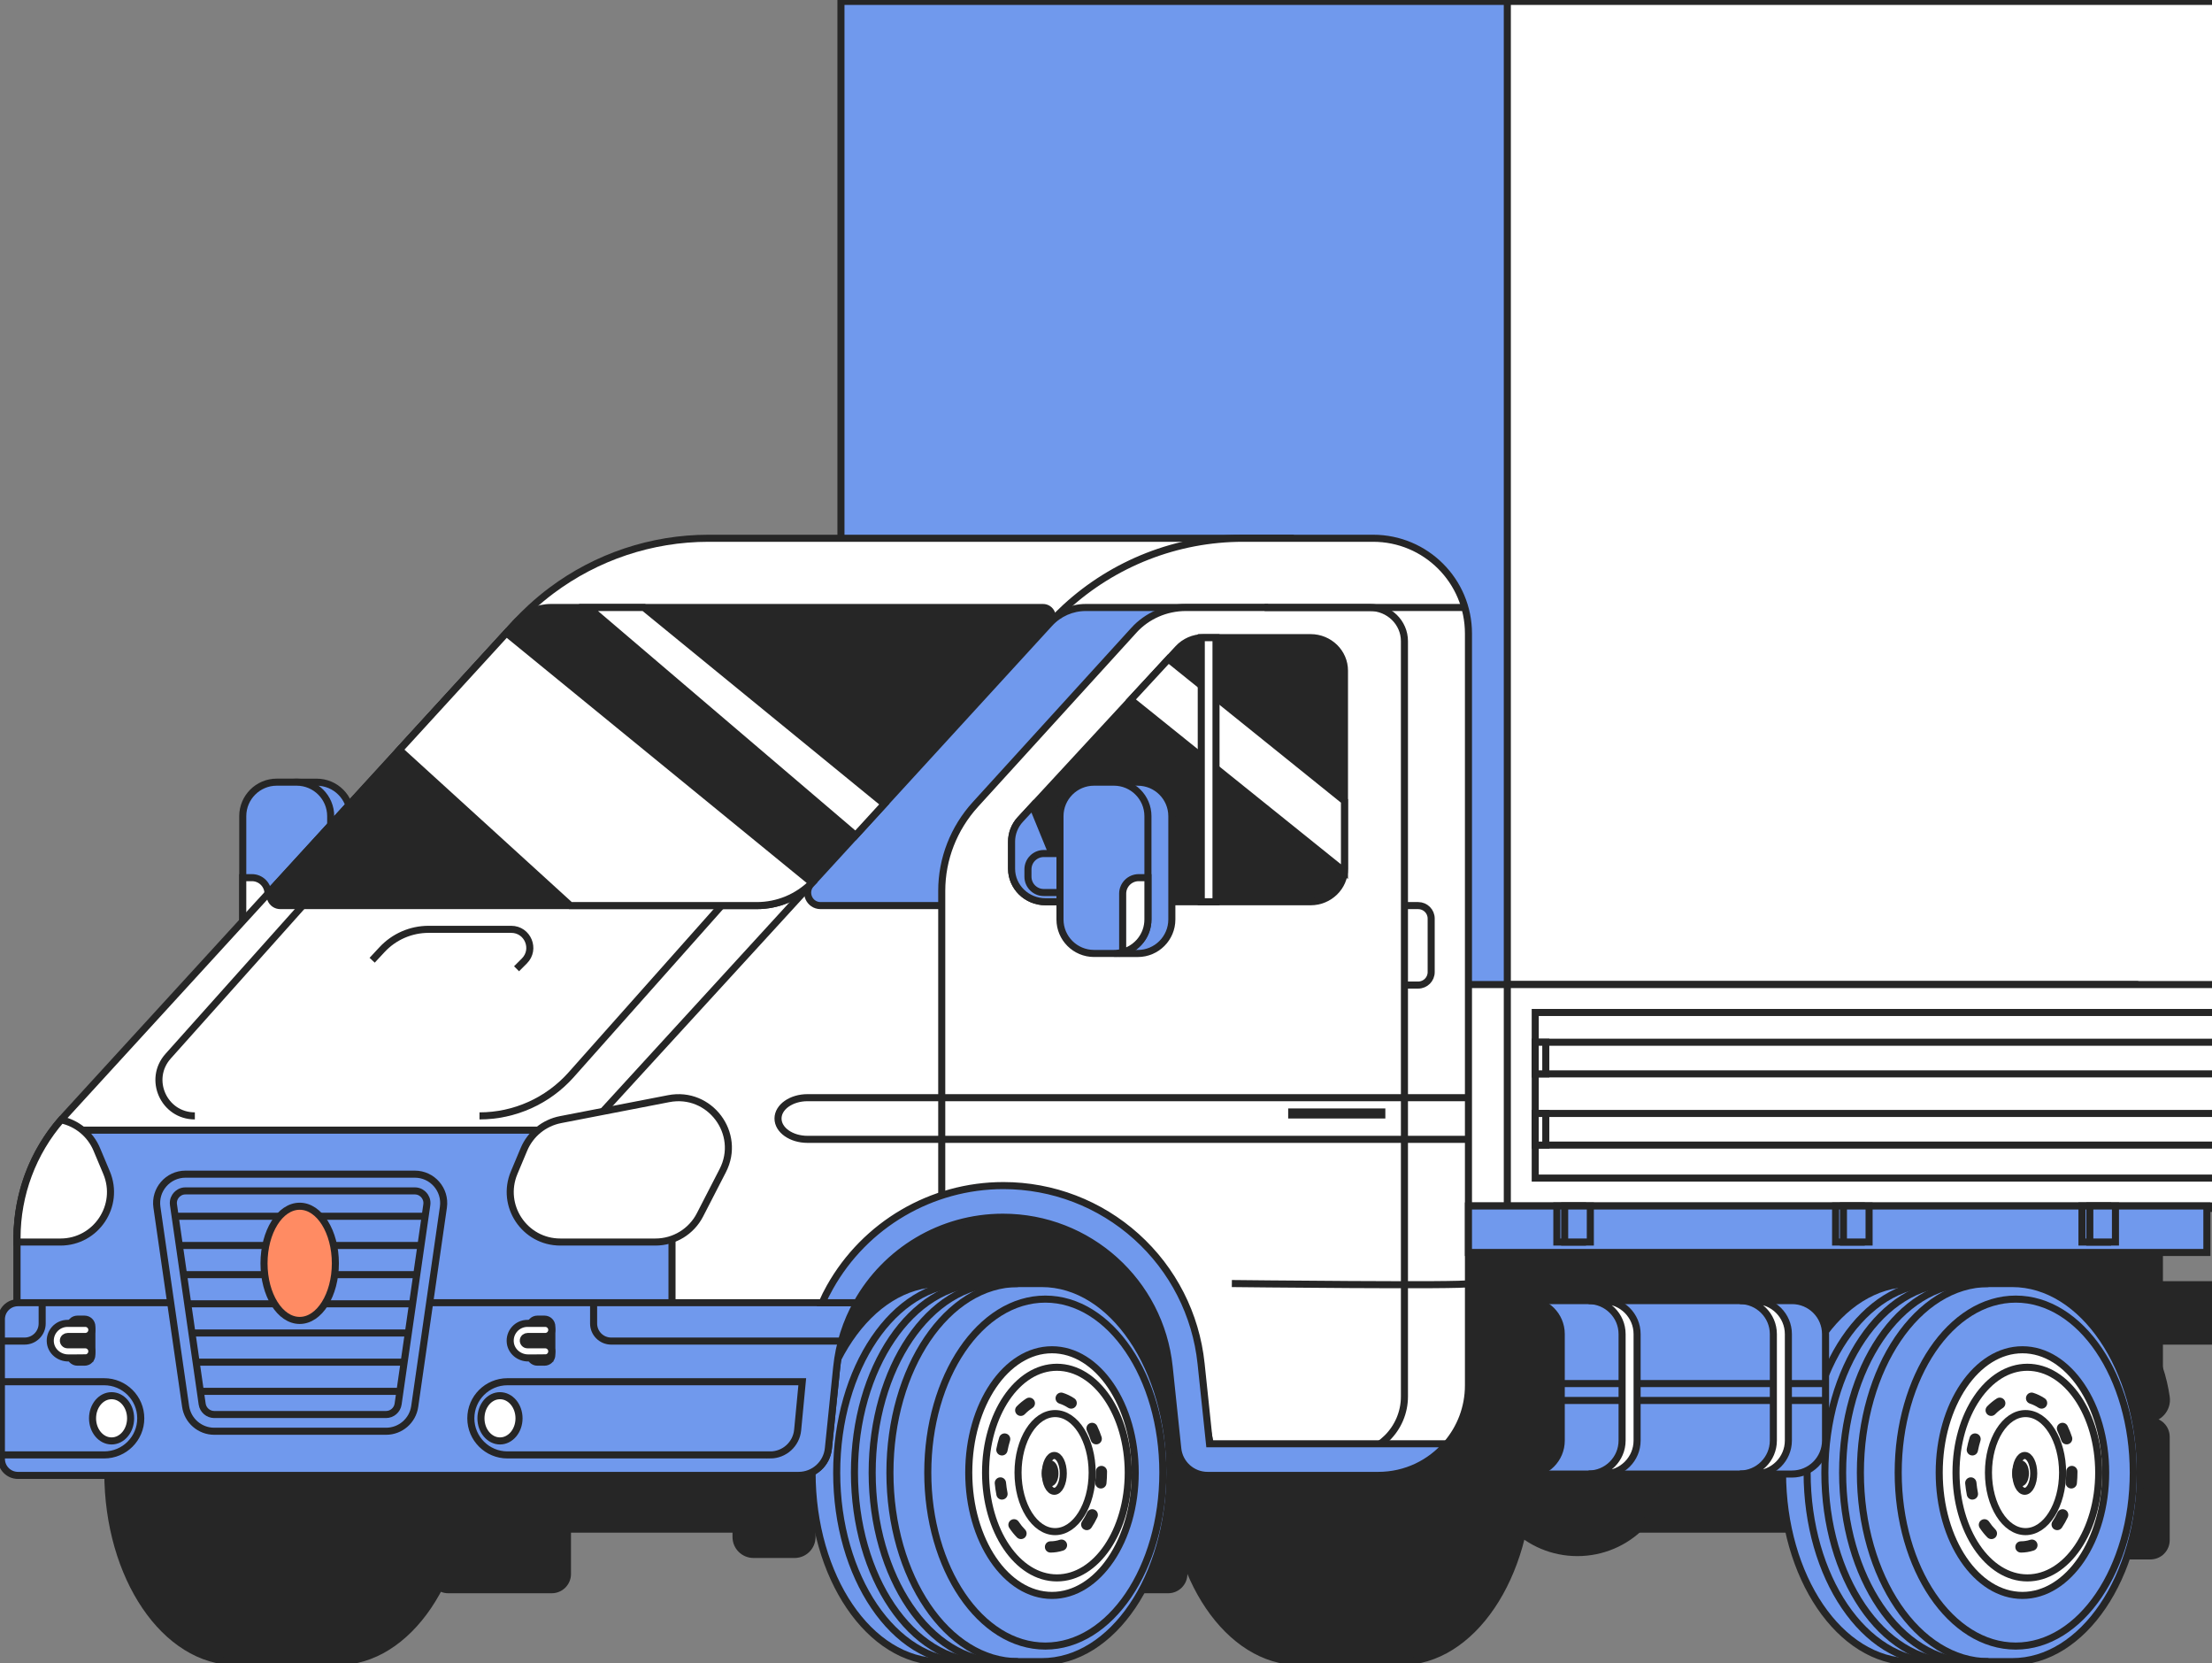 <svg width="310" height="233" viewBox="0 0 310 233" fill="none" xmlns="http://www.w3.org/2000/svg">
<rect x="0" y="0" width="310" height="233" fill="#808080" stroke="none"/>
<g clip-path="url(#clip0_1859_20182)">
<path d="M111.355 208.041H105.597C104.247 208.041 103.152 209.134 103.152 210.483V215.344C103.152 216.693 104.247 217.787 105.597 217.787H111.355C112.705 217.787 113.8 216.693 113.8 215.344V210.483C113.8 209.134 112.705 208.041 111.355 208.041Z" fill="#262626" stroke="#262626" stroke-width="0.99" stroke-miterlimit="10"/>
<path d="M227.419 0.195H117.855V169.305H227.419V0.195Z" fill="#7099ED" stroke="#262626" stroke-width="0.99" stroke-miterlimit="10"/>
<path d="M320.806 0.195H211.242V169.305H320.806V0.195Z" fill="white" stroke="#262626" stroke-width="0.99" stroke-miterlimit="10"/>
<path d="M299.169 137.941H189.605V168.961H299.169V137.941Z" fill="white" stroke="#262626" stroke-width="0.99" stroke-miterlimit="10"/>
<path d="M267.215 205.373H46.348V214.24H267.215V205.373Z" fill="#262626" stroke="#262626" stroke-width="0.99" stroke-miterlimit="10"/>
<path d="M221.065 217.525C228.066 217.525 233.743 211.855 233.743 204.86C233.743 197.866 228.066 192.195 221.065 192.195C214.063 192.195 208.387 197.866 208.387 204.86C208.387 211.855 214.063 217.525 221.065 217.525Z" fill="#262626" stroke="#262626" stroke-width="0.99" stroke-miterlimit="10"/>
<path d="M196.334 179.832H182.099C172.187 179.832 164.148 191.692 164.148 206.318C164.148 220.945 172.187 232.805 182.099 232.805H196.334C206.246 232.805 214.285 220.945 214.285 206.318C214.285 191.692 206.246 179.832 196.334 179.832Z" fill="#262626" stroke="#262626" stroke-width="0.99" stroke-miterlimit="10"/>
<path d="M47.299 179.832H33.064C23.152 179.832 15.113 191.692 15.113 206.318C15.113 220.945 23.152 232.805 33.064 232.805H47.299C57.211 232.805 65.25 220.945 65.25 206.318C65.25 191.692 57.211 179.832 47.299 179.832Z" fill="#262626" stroke="#262626" stroke-width="0.99" stroke-miterlimit="10"/>
<path d="M290.207 177.354C292.667 178.717 299.693 183.047 302.588 191.578C303.084 193.043 303.397 194.45 303.585 195.755C303.816 197.357 302.568 198.791 300.949 198.791H286.26C285.72 191.714 285.18 184.637 284.641 177.561C286.499 177.49 288.353 177.424 290.211 177.354H290.207Z" fill="#262626" stroke="#262626" stroke-width="0.99" stroke-miterlimit="10"/>
<path d="M163.707 203.84H149.21C147.992 203.84 147.004 204.827 147.004 206.044V220.526C147.004 221.743 147.992 222.73 149.21 222.73H163.707C164.925 222.73 165.913 221.743 165.913 220.526V206.044C165.913 204.827 164.925 203.84 163.707 203.84Z" fill="#262626" stroke="#262626" stroke-width="0.99" stroke-miterlimit="10"/>
<path d="M77.32 203.84H62.823C61.605 203.84 60.617 204.827 60.617 206.044V220.526C60.617 221.743 61.605 222.73 62.823 222.73H77.32C78.539 222.73 79.526 221.743 79.526 220.526V206.044C79.526 204.827 78.539 203.84 77.32 203.84Z" fill="#262626" stroke="#262626" stroke-width="0.99" stroke-miterlimit="10"/>
<path d="M301.371 199.102H286.874C285.656 199.102 284.668 200.088 284.668 201.306V215.787C284.668 217.005 285.656 217.991 286.874 217.991H301.371C302.589 217.991 303.577 217.005 303.577 215.787V201.306C303.577 200.088 302.589 199.102 301.371 199.102Z" fill="#262626" stroke="#262626" stroke-width="0.99" stroke-miterlimit="10"/>
<path d="M302.628 174.018H152.625V192.657H302.628V174.018Z" fill="#262626" stroke="#262626" stroke-width="0.99" stroke-miterlimit="10"/>
<path d="M319.39 179.996H169.387V187.897H319.39V179.996Z" fill="#262626" stroke="#262626" stroke-width="0.99" stroke-miterlimit="10"/>
<path d="M281.998 179.832H267.763C257.851 179.832 249.812 191.692 249.812 206.318C249.812 220.945 257.851 232.805 267.763 232.805H281.998C291.91 232.805 299.949 220.945 299.949 206.318C299.949 191.692 291.91 179.832 281.998 179.832Z" fill="#7099ED" stroke="#262626" stroke-width="0.99" stroke-miterlimit="10"/>
<path d="M273.697 179.832C263.785 179.832 255.746 191.692 255.746 206.318C255.746 220.945 263.785 232.805 273.697 232.805" stroke="#262626" stroke-width="0.99" stroke-miterlimit="10"/>
<path d="M271.209 179.832C261.296 179.832 253.258 191.692 253.258 206.318C253.258 220.945 261.296 232.805 271.209 232.805" stroke="#262626" stroke-width="0.99" stroke-miterlimit="10"/>
<path d="M276.185 179.832C266.273 179.832 258.234 191.692 258.234 206.318C258.234 220.945 266.273 232.805 276.185 232.805" stroke="#262626" stroke-width="0.99" stroke-miterlimit="10"/>
<path d="M278.674 179.832C268.761 179.832 260.723 191.692 260.723 206.318C260.723 220.945 268.761 232.805 278.674 232.805" stroke="#262626" stroke-width="0.99" stroke-miterlimit="10"/>
<path d="M282.496 230.623C291.593 230.623 298.968 219.741 298.968 206.318C298.968 192.894 291.593 182.012 282.496 182.012C273.398 182.012 266.023 192.894 266.023 206.318C266.023 219.741 273.398 230.623 282.496 230.623Z" stroke="#262626" stroke-width="0.99" stroke-miterlimit="10"/>
<path d="M283.434 223.528C289.877 223.528 295.099 215.823 295.099 206.319C295.099 196.814 289.877 189.109 283.434 189.109C276.992 189.109 271.77 196.814 271.77 206.319C271.77 215.823 276.992 223.528 283.434 223.528Z" fill="white" stroke="#262626" stroke-width="0.99" stroke-miterlimit="10"/>
<path d="M284.123 221.073C289.645 221.073 294.122 214.467 294.122 206.318C294.122 198.169 289.645 191.562 284.123 191.562C278.601 191.562 274.125 198.169 274.125 206.318C274.125 214.467 278.601 221.073 284.123 221.073Z" stroke="#262626" stroke-width="0.99" stroke-miterlimit="10"/>
<path d="M283.226 217.526C282.788 217.526 282.436 217.175 282.436 216.737C282.436 216.299 282.788 215.944 283.226 215.944C283.66 215.944 284.09 215.873 284.513 215.737C284.927 215.6 285.373 215.83 285.51 216.245C285.647 216.659 285.416 217.104 285.002 217.241C284.423 217.429 283.828 217.522 283.23 217.526H283.226ZM279.083 215.635C278.88 215.635 278.673 215.557 278.52 215.401C278.133 215.01 277.773 214.56 277.448 214.072C277.206 213.708 277.307 213.216 277.671 212.978C278.035 212.735 278.528 212.837 278.766 213.2C279.036 213.607 279.33 213.97 279.647 214.291C279.952 214.603 279.948 215.104 279.639 215.408C279.486 215.561 279.283 215.635 279.083 215.635ZM288.303 214.385C288.151 214.385 287.998 214.342 287.865 214.252C287.501 214.009 287.403 213.517 287.646 213.154C287.904 212.767 288.143 212.345 288.354 211.899C288.542 211.505 289.015 211.337 289.41 211.524C289.805 211.712 289.973 212.184 289.786 212.579C289.543 213.095 289.265 213.583 288.964 214.033C288.812 214.259 288.561 214.385 288.303 214.385ZM276.419 210.106C276.048 210.106 275.719 209.844 275.645 209.465C275.543 208.937 275.465 208.394 275.41 207.851C275.367 207.417 275.688 207.03 276.122 206.987C276.56 206.944 276.944 207.265 276.987 207.698C277.033 208.191 277.104 208.683 277.198 209.16C277.28 209.59 277.002 210.004 276.572 210.086C276.521 210.098 276.47 210.102 276.419 210.102V210.106ZM290.279 208.546C290.251 208.546 290.224 208.546 290.2 208.543C289.766 208.5 289.449 208.113 289.492 207.679C289.539 207.194 289.567 206.698 289.567 206.206V206.167C289.567 205.729 289.923 205.377 290.357 205.377C290.791 205.377 291.147 205.733 291.147 206.167V206.206C291.147 206.753 291.12 207.3 291.065 207.835C291.026 208.242 290.681 208.546 290.279 208.546ZM276.415 203.92C276.365 203.92 276.314 203.916 276.263 203.904C275.833 203.822 275.555 203.408 275.637 202.978C275.743 202.431 275.876 201.896 276.036 201.388C276.165 200.969 276.607 200.735 277.026 200.864C277.444 200.993 277.679 201.434 277.55 201.853C277.409 202.31 277.288 202.79 277.194 203.279C277.12 203.658 276.791 203.92 276.419 203.92H276.415ZM289.629 202.364C289.297 202.364 288.988 202.153 288.878 201.821C288.722 201.352 288.538 200.899 288.334 200.473C288.147 200.078 288.311 199.606 288.706 199.418C289.101 199.23 289.574 199.395 289.762 199.789C289.993 200.274 290.204 200.79 290.38 201.325C290.517 201.739 290.294 202.189 289.88 202.325C289.797 202.353 289.711 202.364 289.629 202.364ZM279.056 198.379C278.856 198.379 278.657 198.304 278.504 198.156C278.191 197.851 278.184 197.351 278.489 197.038C278.903 196.612 279.353 196.245 279.83 195.94C280.198 195.706 280.687 195.815 280.922 196.182C281.156 196.55 281.047 197.038 280.679 197.273C280.304 197.511 279.948 197.8 279.619 198.14C279.463 198.3 279.259 198.379 279.052 198.379H279.056ZM286.117 197.363C285.968 197.363 285.815 197.32 285.682 197.234C285.295 196.98 284.888 196.784 284.481 196.655C284.063 196.522 283.832 196.081 283.965 195.663C284.098 195.245 284.54 195.014 284.959 195.147C285.506 195.319 286.042 195.577 286.551 195.913C286.914 196.151 287.016 196.644 286.778 197.007C286.625 197.238 286.375 197.363 286.117 197.363Z" fill="#262626"/>
<path d="M283.867 214.588C286.736 214.588 289.061 210.886 289.061 206.319C289.061 201.753 286.736 198.051 283.867 198.051C280.998 198.051 278.672 201.753 278.672 206.319C278.672 210.886 280.998 214.588 283.867 214.588Z" stroke="#262626" stroke-width="0.99" stroke-miterlimit="10"/>
<path d="M283.756 208.937C284.451 208.937 285.015 207.814 285.015 206.429C285.015 205.043 284.451 203.92 283.756 203.92C283.06 203.92 282.496 205.043 282.496 206.429C282.496 207.814 283.06 208.937 283.756 208.937Z" fill="white" stroke="#262626" stroke-width="0.99" stroke-miterlimit="10"/>
<path d="M283.173 207.772C283.547 207.772 283.85 207.171 283.85 206.428C283.85 205.686 283.547 205.084 283.173 205.084C282.799 205.084 282.496 205.686 282.496 206.428C282.496 207.171 282.799 207.772 283.173 207.772Z" fill="#262626" stroke="#262626" stroke-width="0.99" stroke-miterlimit="10"/>
<path d="M41.599 133.59H44.384C47.02 133.59 49.156 131.455 49.156 128.822V114.356C49.156 111.723 47.02 109.589 44.384 109.589H41.599C38.963 109.589 36.827 111.723 36.827 114.356V128.822C36.827 131.455 38.963 133.59 41.599 133.59Z" fill="#7099ED" stroke="#262626" stroke-width="0.99" stroke-miterlimit="10"/>
<path d="M34.02 114.351V128.822C34.02 131.025 35.522 132.882 37.56 133.425C37.951 133.53 38.361 133.585 38.788 133.585H41.573C44.21 133.585 46.345 131.451 46.345 128.822V114.351C46.345 111.721 44.21 109.584 41.573 109.584H38.788C36.155 109.584 34.02 111.721 34.02 114.351Z" fill="#7099ED" stroke="#262626" stroke-width="0.99" stroke-miterlimit="10"/>
<path d="M34.02 122.965V128.822C34.02 131.026 35.522 132.883 37.56 133.426V125.204C37.56 123.973 36.55 122.965 35.314 122.965H34.02Z" fill="white" stroke="#262626" stroke-width="0.99" stroke-miterlimit="10"/>
<path d="M251.144 182.219H202.839C200.246 182.219 198.145 184.318 198.145 186.908V201.831C198.145 204.421 200.246 206.521 202.839 206.521H251.144C253.737 206.521 255.839 204.421 255.839 201.831V186.908C255.839 184.318 253.737 182.219 251.144 182.219Z" fill="#7099ED" stroke="#262626" stroke-width="0.99" stroke-miterlimit="10"/>
<path d="M214.107 182.219H187.026C184.434 182.219 182.332 184.318 182.332 186.908V201.831C182.332 204.421 184.434 206.521 187.026 206.521H214.107C216.699 206.521 218.801 204.421 218.801 201.831V186.908C218.801 184.318 216.699 182.219 214.107 182.219Z" fill="#262626" stroke="#262626" stroke-width="0.99" stroke-miterlimit="10"/>
<path d="M192.317 206.712H6.924C4.421 206.712 2.387 204.68 2.387 202.176V173.438C2.387 170.14 3.032 166.905 4.257 163.904C5.062 161.934 6.119 160.062 7.405 158.339C7.773 157.843 8.16 157.362 8.567 156.893C8.712 156.725 8.861 156.561 9.009 156.397L36.02 126.878L39.912 122.627L72.195 87.348C72.911 86.567 73.654 85.82 74.429 85.113C75.348 84.265 76.307 83.472 77.3 82.729C83.602 78.017 91.308 75.414 99.3 75.414H180.867L192.317 206.712Z" fill="white" stroke="#262626" stroke-width="0.99" stroke-miterlimit="10"/>
<path d="M172.636 166.021H103.152V206.716H172.636V166.021Z" fill="#262626" stroke="#262626" stroke-width="0.99" stroke-miterlimit="10"/>
<path d="M145.994 179.832H131.76C121.847 179.832 113.809 191.692 113.809 206.318C113.809 220.945 121.847 232.805 131.76 232.805H145.994C155.907 232.805 163.945 220.945 163.945 206.318C163.945 191.692 155.907 179.832 145.994 179.832Z" fill="#7099ED" stroke="#262626" stroke-width="0.99" stroke-miterlimit="10"/>
<path d="M137.697 179.832C127.785 179.832 119.746 191.692 119.746 206.318C119.746 220.945 127.785 232.805 137.697 232.805" stroke="#262626" stroke-width="0.99" stroke-miterlimit="10"/>
<path d="M135.209 179.832C125.296 179.832 117.258 191.692 117.258 206.318C117.258 220.945 125.296 232.805 135.209 232.805" stroke="#262626" stroke-width="0.99" stroke-miterlimit="10"/>
<path d="M140.181 179.832C130.269 179.832 122.23 191.692 122.23 206.318C122.23 220.945 130.269 232.805 140.181 232.805" stroke="#262626" stroke-width="0.99" stroke-miterlimit="10"/>
<path d="M142.67 179.832C132.757 179.832 124.719 191.692 124.719 206.318C124.719 220.945 132.757 232.805 142.67 232.805" stroke="#262626" stroke-width="0.99" stroke-miterlimit="10"/>
<path d="M146.496 230.623C155.593 230.623 162.968 219.741 162.968 206.318C162.968 192.894 155.593 182.012 146.496 182.012C137.398 182.012 130.023 192.894 130.023 206.318C130.023 219.741 137.398 230.623 146.496 230.623Z" stroke="#262626" stroke-width="0.99" stroke-miterlimit="10"/>
<path d="M147.43 223.528C153.873 223.528 159.095 215.823 159.095 206.319C159.095 196.814 153.873 189.109 147.43 189.109C140.988 189.109 135.766 196.814 135.766 206.319C135.766 215.823 140.988 223.528 147.43 223.528Z" fill="white" stroke="#262626" stroke-width="0.99" stroke-miterlimit="10"/>
<path d="M148.119 221.073C153.641 221.073 158.118 214.467 158.118 206.318C158.118 198.169 153.641 191.562 148.119 191.562C142.598 191.562 138.121 198.169 138.121 206.318C138.121 214.467 142.598 221.073 148.119 221.073Z" stroke="#262626" stroke-width="0.99" stroke-miterlimit="10"/>
<path d="M147.226 217.526C146.788 217.526 146.436 217.175 146.436 216.737C146.436 216.299 146.788 215.944 147.226 215.944C147.66 215.944 148.09 215.873 148.513 215.737C148.927 215.6 149.373 215.83 149.51 216.245C149.647 216.659 149.416 217.104 149.002 217.241C148.423 217.429 147.828 217.522 147.23 217.526H147.226ZM143.083 215.635C142.88 215.635 142.673 215.557 142.52 215.401C142.133 215.01 141.773 214.56 141.448 214.072C141.206 213.708 141.307 213.216 141.671 212.978C142.035 212.735 142.528 212.837 142.766 213.2C143.036 213.607 143.33 213.97 143.647 214.291C143.952 214.603 143.948 215.104 143.639 215.408C143.486 215.561 143.283 215.635 143.083 215.635ZM152.303 214.385C152.151 214.385 151.998 214.342 151.865 214.252C151.501 214.009 151.403 213.517 151.646 213.154C151.904 212.767 152.143 212.345 152.354 211.899C152.542 211.505 153.015 211.337 153.41 211.524C153.805 211.712 153.973 212.184 153.786 212.579C153.543 213.095 153.265 213.583 152.964 214.033C152.812 214.259 152.561 214.385 152.303 214.385ZM140.419 210.106C140.048 210.106 139.719 209.844 139.645 209.465C139.543 208.937 139.465 208.394 139.41 207.851C139.367 207.417 139.688 207.03 140.122 206.987C140.56 206.944 140.944 207.265 140.987 207.698C141.033 208.191 141.104 208.683 141.198 209.16C141.28 209.59 141.002 210.004 140.572 210.086C140.521 210.098 140.47 210.102 140.419 210.102V210.106ZM154.279 208.546C154.251 208.546 154.224 208.546 154.2 208.543C153.766 208.5 153.449 208.113 153.492 207.679C153.539 207.194 153.567 206.698 153.567 206.206V206.167C153.567 205.729 153.923 205.377 154.357 205.377C154.791 205.377 155.147 205.733 155.147 206.167V206.206C155.147 206.753 155.12 207.3 155.065 207.835C155.026 208.242 154.681 208.546 154.279 208.546ZM140.415 203.92C140.365 203.92 140.314 203.916 140.263 203.904C139.833 203.822 139.555 203.408 139.637 202.978C139.743 202.431 139.876 201.896 140.036 201.388C140.165 200.969 140.607 200.735 141.026 200.864C141.444 200.993 141.679 201.434 141.55 201.853C141.409 202.31 141.288 202.79 141.194 203.279C141.12 203.658 140.791 203.92 140.419 203.92H140.415ZM153.629 202.364C153.297 202.364 152.988 202.153 152.878 201.821C152.722 201.352 152.538 200.899 152.334 200.473C152.147 200.078 152.311 199.606 152.706 199.418C153.101 199.23 153.574 199.395 153.762 199.789C153.993 200.274 154.204 200.79 154.38 201.325C154.517 201.739 154.294 202.189 153.88 202.325C153.797 202.353 153.711 202.364 153.629 202.364ZM143.056 198.379C142.856 198.379 142.657 198.304 142.504 198.156C142.191 197.851 142.184 197.351 142.489 197.038C142.903 196.612 143.353 196.245 143.83 195.94C144.198 195.706 144.687 195.815 144.922 196.182C145.156 196.55 145.047 197.038 144.679 197.273C144.304 197.511 143.948 197.8 143.619 198.14C143.463 198.3 143.259 198.379 143.052 198.379H143.056ZM150.117 197.363C149.968 197.363 149.815 197.32 149.682 197.234C149.295 196.98 148.888 196.784 148.481 196.655C148.063 196.522 147.832 196.081 147.965 195.663C148.098 195.245 148.54 195.014 148.959 195.147C149.506 195.319 150.042 195.577 150.551 195.913C150.915 196.151 151.016 196.644 150.778 197.007C150.625 197.238 150.375 197.363 150.117 197.363Z" fill="#262626"/>
<path d="M147.867 214.588C150.736 214.588 153.061 210.886 153.061 206.319C153.061 201.753 150.736 198.051 147.867 198.051C144.998 198.051 142.672 201.753 142.672 206.319C142.672 210.886 144.998 214.588 147.867 214.588Z" stroke="#262626" stroke-width="0.99" stroke-miterlimit="10"/>
<path d="M147.756 208.937C148.451 208.937 149.015 207.814 149.015 206.429C149.015 205.043 148.451 203.92 147.756 203.92C147.06 203.92 146.496 205.043 146.496 206.429C146.496 207.814 147.06 208.937 147.756 208.937Z" fill="white" stroke="#262626" stroke-width="0.99" stroke-miterlimit="10"/>
<path d="M147.169 207.772C147.543 207.772 147.846 207.171 147.846 206.428C147.846 205.686 147.543 205.084 147.169 205.084C146.795 205.084 146.492 205.686 146.492 206.428C146.492 207.171 146.795 207.772 147.169 207.772Z" fill="#262626" stroke="#262626" stroke-width="0.99" stroke-miterlimit="10"/>
<path d="M320.806 137.941H211.242V168.961H320.806V137.941Z" fill="white" stroke="#262626" stroke-width="0.99" stroke-miterlimit="10"/>
<path d="M316.895 165.057V141.854H215.154V165.057H316.895Z" fill="white" stroke="#262626" stroke-width="0.99" stroke-miterlimit="10"/>
<path d="M205.797 88.763V194.098C205.797 197.221 204.663 200.077 202.781 202.281C200.465 204.993 197.019 206.712 193.17 206.712H169.238C167.087 206.712 165.283 205.091 165.06 202.953L163.856 191.496C163.23 185.541 160.405 180.3 156.239 176.553C152.07 172.802 146.558 170.539 140.561 170.539C131.842 170.539 124.148 175.326 120.115 182.516C118.597 185.228 117.596 188.288 117.263 191.558L116.097 202.942C115.878 205.083 114.075 206.712 111.92 206.712H81.788C79.28 206.712 77.25 204.684 77.25 202.18V173.438C77.25 167.131 79.613 161.051 83.873 156.397L110.899 126.878L147.098 87.34C147.81 86.563 148.553 85.82 149.324 85.113C156.071 78.904 164.943 75.414 174.194 75.414H192.435C199.816 75.414 205.797 81.389 205.797 88.763Z" fill="white" stroke="#262626" stroke-width="0.99" stroke-miterlimit="10"/>
<path d="M94.179 158.34V198.53H2.387V173.439C2.387 170.141 3.157 166.905 4.624 163.904C5.587 161.935 6.85 160.063 8.391 158.34H94.179Z" fill="#7099ED" stroke="#262626" stroke-width="0.99" stroke-miterlimit="10"/>
<path d="M147.126 87.305L147.095 87.341L123.925 112.647L119.904 117.039L114.15 123.323C114.037 123.444 113.923 123.565 113.802 123.682C111.76 125.726 108.979 126.879 106.072 126.879H39.291C38.04 126.879 37.383 125.39 38.227 124.464L39.91 122.627L55.983 105.062L70.969 88.685L72.193 87.349L72.213 87.325C73.507 85.914 75.33 85.113 77.243 85.113H146.16C147.298 85.113 147.897 86.465 147.126 87.305Z" fill="#262626" stroke="#262626" stroke-width="0.99" stroke-miterlimit="10"/>
<path d="M177.23 85.113V126.879H114.999C113.426 126.879 112.605 125.015 113.665 123.854L147.094 87.341C148.393 85.922 150.231 85.113 152.16 85.113H177.226H177.23Z" fill="#7099ED" stroke="#262626" stroke-width="0.99" stroke-miterlimit="10"/>
<path d="M120.109 182.516C118.591 185.228 117.59 188.287 117.258 191.558L116.092 202.941C115.873 205.083 114.07 206.712 111.914 206.712H2.515C1.236 206.712 0.195 205.673 0.195 204.391V184.837C0.195 183.555 1.236 182.516 2.515 182.516H120.109Z" fill="#7099ED" stroke="#262626" stroke-width="0.99" stroke-miterlimit="10"/>
<path d="M91.861 174.017H78.526C73.515 174.017 70.12 168.918 72.056 164.299L73.425 161.036C74.333 158.875 76.257 157.312 78.557 156.866L93.715 153.928C99.465 152.814 103.968 158.812 101.288 164.014L98.096 170.215C96.895 172.548 94.486 174.017 91.857 174.017H91.861Z" fill="white" stroke="#262626" stroke-width="0.99" stroke-miterlimit="10"/>
<path d="M8.466 174.018H2.387V173.44C2.387 167.355 4.585 161.478 8.567 156.895C10.809 157.371 12.678 158.919 13.562 161.033L14.935 164.3C16.872 168.915 13.476 174.018 8.466 174.018Z" fill="white" stroke="#262626" stroke-width="0.99" stroke-miterlimit="10"/>
<path d="M54.107 200.527H30.026C28.012 200.527 26.302 199.046 26.013 197.053L21.991 169.133C21.639 166.69 23.537 164.506 26.005 164.506H58.128C60.596 164.506 62.489 166.69 62.141 169.133L58.12 197.053C57.834 199.046 56.125 200.527 54.107 200.527Z" fill="#7099ED" stroke="#262626" stroke-width="0.99" stroke-miterlimit="10"/>
<path d="M30.023 198.181C29.182 198.181 28.454 197.552 28.333 196.72L24.312 168.8C24.214 168.127 24.519 167.658 24.711 167.44C24.902 167.221 25.321 166.85 26.002 166.85H58.125C58.801 166.85 59.224 167.217 59.416 167.44C59.607 167.658 59.912 168.127 59.815 168.8L55.793 196.72C55.672 197.552 54.948 198.181 54.103 198.181H30.023Z" fill="#7099ED" stroke="#262626" stroke-width="0.99" stroke-miterlimit="10"/>
<path d="M24.504 170.406H59.479" stroke="#262626" stroke-width="0.99" stroke-miterlimit="10"/>
<path d="M25.098 174.498H58.907" stroke="#262626" stroke-width="0.99" stroke-miterlimit="10"/>
<path d="M25.688 178.586H58.335" stroke="#262626" stroke-width="0.99" stroke-miterlimit="10"/>
<path d="M26.285 182.672H57.767" stroke="#262626" stroke-width="0.99" stroke-miterlimit="10"/>
<path d="M26.879 186.76H57.195" stroke="#262626" stroke-width="0.99" stroke-miterlimit="10"/>
<path d="M27.469 190.848H56.623" stroke="#262626" stroke-width="0.99" stroke-miterlimit="10"/>
<path d="M28.062 194.936H56.051" stroke="#262626" stroke-width="0.99" stroke-miterlimit="10"/>
<path d="M42 185C44.761 185 47 181.418 47 177C47 172.582 44.761 169 42 169C39.239 169 37 172.582 37 177C37 181.418 39.239 185 42 185Z" fill="#FF8B63" stroke="#262626" stroke-width="0.99" stroke-miterlimit="10"/>
<path d="M158.901 88.31L136.694 112.709C133.659 116.047 131.98 120.349 131.98 124.808V169.211H149.352L159.374 176.323L166.357 187.237L169.952 203.845H188.622C193.152 203.845 196.825 200.175 196.825 195.65V89.83C196.825 87.227 194.658 85.113 191.986 85.113H166.188C163.403 85.113 160.747 86.278 158.897 88.31H158.901Z" fill="white" stroke="#262626" stroke-width="0.99" stroke-miterlimit="10"/>
<path d="M202.779 202.281C200.463 204.993 197.017 206.712 193.168 206.712H169.236C167.084 206.712 165.281 205.091 165.058 202.953L163.853 191.496C163.227 185.54 160.403 180.3 156.237 176.553C152.067 172.801 146.556 170.539 140.559 170.539C131.84 170.539 124.145 175.326 120.112 182.516H115.215C115.543 181.781 115.907 181.062 116.302 180.355C121.231 171.566 130.549 166.107 140.618 166.107C147.518 166.107 154.14 168.647 159.265 173.259C164.385 177.866 167.605 184.18 168.324 191.035L169.506 202.281H202.779Z" fill="#7099ED" stroke="#262626" stroke-width="0.99" stroke-miterlimit="10"/>
<path d="M188.421 93.965V121.713C188.421 124.265 186.297 126.34 183.672 126.34H146.514C143.89 126.34 141.766 124.265 141.766 121.713V117.911C141.766 116.766 142.2 115.664 142.982 114.816L144.715 112.94L165.111 90.87C166.014 89.897 167.294 89.338 168.639 89.338H183.672C186.297 89.338 188.421 91.413 188.421 93.965Z" fill="#262626" stroke="#262626" stroke-width="0.99" stroke-miterlimit="10"/>
<path d="M196.832 126.879H198.753C199.758 126.879 200.572 127.692 200.572 128.696V136.195C200.572 137.199 199.758 138.012 198.753 138.012H196.832" stroke="#262626" stroke-width="0.99" stroke-miterlimit="10"/>
<path d="M205.796 159.629H113.17C110.885 159.629 109.035 158.324 109.035 156.71C109.035 155.1 110.885 153.791 113.17 153.791H205.796" stroke="#262626" stroke-width="0.99" stroke-miterlimit="10"/>
<path d="M172.637 179.832C172.637 179.832 205.796 180.203 205.796 179.832" stroke="#262626" stroke-width="0.99" stroke-miterlimit="10"/>
<path d="M67.199 156.343C72.108 156.343 76.787 154.245 80.049 150.576L102.088 125.785" stroke="#262626" stroke-width="0.99" stroke-miterlimit="10"/>
<path d="M42.911 126.328L23.559 147.981C20.669 151.216 22.969 156.343 27.307 156.343" stroke="#262626" stroke-width="0.99" stroke-miterlimit="10"/>
<path d="M194.148 155.299H180.531V156.709H194.148V155.299Z" fill="#262626"/>
<path d="M150.195 126.339H146.514C143.89 126.339 141.766 124.264 141.766 121.712V117.91C141.766 116.765 142.2 115.663 142.982 114.815L144.715 112.939L150.195 126.339Z" fill="#7099ED" stroke="#262626" stroke-width="0.99" stroke-miterlimit="10"/>
<path d="M150.407 119.584H146.28C145.056 119.584 144.062 120.576 144.062 121.8V122.831C144.062 124.055 145.056 125.047 146.28 125.047H150.407C151.632 125.047 152.625 124.055 152.625 122.831V121.8C152.625 120.576 151.632 119.584 150.407 119.584Z" fill="#7099ED" stroke="#262626" stroke-width="0.99" stroke-miterlimit="10"/>
<path d="M177.227 85.113H205.594" stroke="#262626" stroke-width="0.99" stroke-miterlimit="10"/>
<path d="M255.84 193.846H216.379" stroke="#262626" stroke-width="0.99" stroke-miterlimit="10"/>
<path d="M255.84 196.213H216.379" stroke="#262626" stroke-width="0.99" stroke-miterlimit="10"/>
<path d="M224.737 182.219H222.633C225.215 182.219 227.327 184.329 227.327 186.908V201.831C227.327 204.411 225.215 206.521 222.633 206.521H224.737C227.319 206.521 229.431 204.411 229.431 201.831V186.908C229.431 184.329 227.319 182.219 224.737 182.219Z" fill="white" stroke="#262626" stroke-width="0.99" stroke-miterlimit="10"/>
<path d="M245.937 182.219H243.832C246.414 182.219 248.526 184.329 248.526 186.908V201.831C248.526 204.411 246.414 206.521 243.832 206.521H245.937C248.518 206.521 250.631 204.411 250.631 201.831V186.908C250.631 184.329 248.518 182.219 245.937 182.219Z" fill="white" stroke="#262626" stroke-width="0.99" stroke-miterlimit="10"/>
<path d="M159.456 109.588H156.671C154.035 109.588 151.898 111.722 151.898 114.355V128.822C151.898 131.454 154.035 133.589 156.671 133.589H159.456C162.092 133.589 164.228 131.454 164.228 128.822V114.355C164.228 111.722 162.092 109.588 159.456 109.588Z" fill="#7099ED" stroke="#262626" stroke-width="0.99" stroke-miterlimit="10"/>
<path d="M160.877 114.351V128.822C160.877 131.025 159.375 132.882 157.337 133.425C156.945 133.53 156.535 133.585 156.108 133.585H153.323C150.687 133.585 148.551 131.451 148.551 128.822V114.351C148.551 111.721 150.687 109.584 153.323 109.584H156.108C158.741 109.584 160.877 111.721 160.877 114.351Z" fill="#7099ED" stroke="#262626" stroke-width="0.99" stroke-miterlimit="10"/>
<path d="M160.876 122.965V128.822C160.876 131.026 159.374 132.883 157.336 133.426V125.204C157.336 123.973 158.345 122.965 159.581 122.965H160.876Z" fill="white" stroke="#262626" stroke-width="0.99" stroke-miterlimit="10"/>
<path d="M107.938 203.842H71.117C68.281 203.842 65.984 201.548 65.984 198.715C65.984 195.882 68.281 193.588 71.117 193.588H112.432L111.787 200.348C111.599 202.329 109.933 203.846 107.938 203.846V203.842Z" stroke="#262626" stroke-width="0.99" stroke-miterlimit="10"/>
<path d="M70.07 201.883C71.543 201.883 72.738 200.464 72.738 198.714C72.738 196.964 71.543 195.545 70.07 195.545C68.597 195.545 67.402 196.964 67.402 198.714C67.402 200.464 68.597 201.883 70.07 201.883Z" fill="white" stroke="#262626" stroke-width="0.99" stroke-miterlimit="10"/>
<path d="M0.195 203.842H14.594C17.43 203.842 19.727 201.548 19.727 198.715C19.727 195.882 17.43 193.588 14.594 193.588H0.195" stroke="#262626" stroke-width="0.99" stroke-miterlimit="10"/>
<path d="M15.636 201.883C17.11 201.883 18.304 200.464 18.304 198.714C18.304 196.964 17.11 195.545 15.636 195.545C14.163 195.545 12.969 196.964 12.969 198.714C12.969 200.464 14.163 201.883 15.636 201.883Z" fill="white" stroke="#262626" stroke-width="0.99" stroke-miterlimit="10"/>
<path d="M76.308 184.818H75.31C74.742 184.818 74.281 185.278 74.281 185.846V189.82C74.281 190.388 74.742 190.848 75.31 190.848H76.308C76.876 190.848 77.336 190.388 77.336 189.82V185.846C77.336 185.278 76.876 184.818 76.308 184.818Z" fill="#262626" stroke="#262626" stroke-width="0.99" stroke-miterlimit="10"/>
<path d="M76.414 190.254H74.008C72.776 190.254 71.677 189.371 71.52 188.151C71.332 186.674 72.482 185.412 73.922 185.412H76.41C76.918 185.412 77.329 185.822 77.329 186.33C77.329 186.838 76.918 187.249 76.41 187.249H73.953C73.664 187.249 73.394 187.448 73.347 187.733C73.288 188.097 73.57 188.413 73.922 188.413H76.41C76.918 188.413 77.329 188.824 77.329 189.332C77.329 189.84 76.918 190.25 76.41 190.25L76.414 190.254Z" fill="white" stroke="#262626" stroke-width="0.99" stroke-miterlimit="10"/>
<path d="M11.847 184.818H10.849C10.281 184.818 9.82 185.278 9.82 185.846V189.82C9.82 190.388 10.281 190.848 10.849 190.848H11.847C12.415 190.848 12.875 190.388 12.875 189.82V185.846C12.875 185.278 12.415 184.818 11.847 184.818Z" fill="#262626" stroke="#262626" stroke-width="0.99" stroke-miterlimit="10"/>
<path d="M11.957 190.254H9.551C8.319 190.254 7.22 189.371 7.063 188.151C6.875 186.674 8.025 185.412 9.465 185.412H11.953C12.461 185.412 12.872 185.822 12.872 186.33C12.872 186.838 12.461 187.249 11.953 187.249H9.496C9.207 187.249 8.937 187.448 8.89 187.733C8.831 188.097 9.113 188.413 9.465 188.413H11.953C12.461 188.413 12.872 188.824 12.872 189.332C12.872 189.84 12.461 190.25 11.953 190.25L11.957 190.254Z" fill="white" stroke="#262626" stroke-width="0.99" stroke-miterlimit="10"/>
<path d="M309.282 168.965H205.797V175.479H309.282V168.965Z" fill="#7099ED" stroke="#262626" stroke-width="0.99" stroke-miterlimit="10"/>
<path d="M316.892 146.023H215.152V150.455H316.892V146.023Z" fill="white" stroke="#262626" stroke-width="0.99" stroke-miterlimit="10"/>
<path d="M216.635 146.023H215.152V150.455H216.635V146.023Z" fill="white" stroke="#262626" stroke-width="0.99" stroke-miterlimit="10"/>
<path d="M316.892 156.002H215.152V160.433H316.892V156.002Z" fill="white" stroke="#262626" stroke-width="0.99" stroke-miterlimit="10"/>
<path d="M216.635 156.002H215.152V160.433H216.635V156.002Z" fill="white" stroke="#262626" stroke-width="0.99" stroke-miterlimit="10"/>
<path d="M83.191 182.516V185.431C83.191 186.791 84.294 187.893 85.656 187.893H117.701" stroke="#262626" stroke-width="0.99" stroke-miterlimit="10"/>
<path d="M5.91 182.516V185.431C5.91 186.791 4.807 187.893 3.446 187.893H0.195" stroke="#262626" stroke-width="0.99" stroke-miterlimit="10"/>
<path d="M113.804 123.683C111.762 125.727 108.98 126.879 106.074 126.879H79.94L55.984 105.063L70.97 88.686L113.804 123.683Z" fill="white" stroke="#262626" stroke-width="0.99" stroke-miterlimit="10"/>
<path d="M123.929 112.647L119.908 117.039L82.465 85.113H90.234L123.929 112.647Z" fill="white" stroke="#262626" stroke-width="0.99" stroke-miterlimit="10"/>
<path d="M163.746 92.346L188.421 112.22V122.126L158.477 98.047L163.746 92.346Z" fill="white" stroke="#262626" stroke-width="0.99" stroke-miterlimit="10"/>
<path d="M221.778 168.965H218.184V174.017H221.778V168.965Z" fill="#7099ED" stroke="#262626" stroke-width="0.99" stroke-miterlimit="10"/>
<path d="M222.876 168.965H219.281V174.017H222.876V168.965Z" fill="#7099ED" stroke="#262626" stroke-width="0.99" stroke-miterlimit="10"/>
<path d="M260.845 168.965H257.25V174.017H260.845V168.965Z" fill="#7099ED" stroke="#262626" stroke-width="0.99" stroke-miterlimit="10"/>
<path d="M261.943 168.965H258.348V174.017H261.943V168.965Z" fill="#7099ED" stroke="#262626" stroke-width="0.99" stroke-miterlimit="10"/>
<path d="M295.372 168.965H291.777V174.017H295.372V168.965Z" fill="#7099ED" stroke="#262626" stroke-width="0.99" stroke-miterlimit="10"/>
<path d="M296.47 168.965H292.875V174.017H296.47V168.965Z" fill="#7099ED" stroke="#262626" stroke-width="0.99" stroke-miterlimit="10"/>
<path d="M52.156 134.535L53.541 133.046C55.223 131.237 57.586 130.205 60.062 130.205H71.648C73.964 130.205 75.122 132.999 73.487 134.636L72.392 135.731" stroke="#262626" stroke-width="0.99" stroke-miterlimit="10"/>
<path d="M170.417 89.342H168.352V126.34H170.417V89.342Z" fill="white" stroke="#262626" stroke-width="0.99" stroke-miterlimit="10"/>
</g>
<defs>
<clipPath id="clip0_1859_20182">
<rect width="321" height="233" fill="white"/>
</clipPath>
</defs>
</svg>
